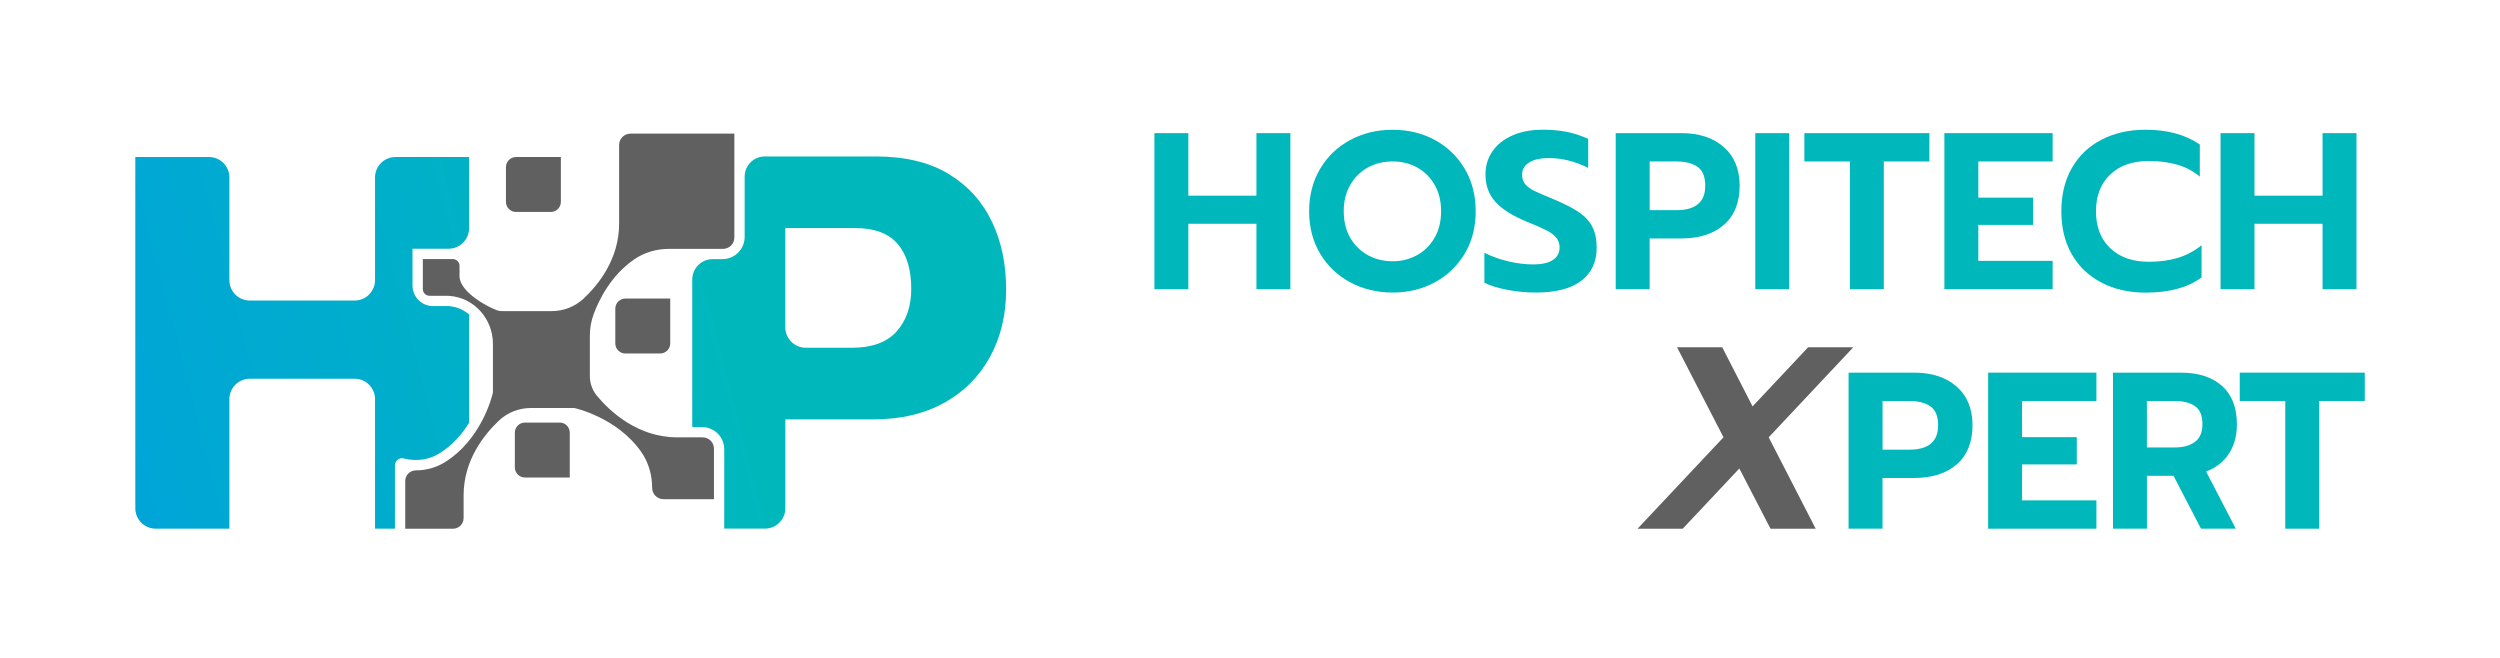 <?xml version="1.0" encoding="UTF-8"?>
<svg id="Layer_1" xmlns="http://www.w3.org/2000/svg" xmlns:xlink="http://www.w3.org/1999/xlink" viewBox="0 0 595.28 156.79">
  <defs>
    <style>
      .cls-1 {
        fill: url(#Dégradé_sans_nom_7);
      }

      .cls-2 {
        fill: #606060;
      }

      .cls-3 {
        fill: #00b8bc;
      }

      .cls-4 {
        fill: url(#Dégradé_sans_nom_7-2);
      }
    </style>
    <linearGradient id="Dégradé_sans_nom_7" data-name="Dégradé sans nom 7" x1="10.18" y1="126.04" x2="174.31" y2="83.58" gradientUnits="userSpaceOnUse">
      <stop offset="0" stop-color="#00a2dc"/>
      <stop offset="1" stop-color="#00b8bc"/>
    </linearGradient>
    <linearGradient id="Dégradé_sans_nom_7-2" data-name="Dégradé sans nom 7" x1="2.74" y1="97.26" x2="166.86" y2="54.8" xlink:href="#Dégradé_sans_nom_7"/>
  </defs>
  <g>
    <g>
      <path class="cls-3" d="M274.88,31.7h8.08v14.89h16.21v-14.89h8.08v37.16h-8.08v-15.58h-16.21v15.58h-8.08V31.7Z"/>
      <path class="cls-3" d="M321.48,67.21c-3.03-1.63-5.41-3.91-7.15-6.83-1.74-2.92-2.61-6.28-2.61-10.07s.87-7.16,2.61-10.1c1.74-2.94,4.12-5.23,7.15-6.86,3.03-1.63,6.41-2.45,10.13-2.45s7.08.82,10.07,2.45c2.99,1.63,5.36,3.92,7.1,6.86,1.74,2.94,2.6,6.31,2.6,10.1s-.87,7.15-2.6,10.07c-1.74,2.92-4.1,5.2-7.1,6.83-3,1.63-6.35,2.45-10.07,2.45s-7.1-.82-10.13-2.45ZM337.43,60.75c1.75-.97,3.14-2.36,4.17-4.15,1.03-1.79,1.54-3.89,1.54-6.3s-.5-4.46-1.52-6.25c-1.01-1.79-2.39-3.17-4.15-4.15-1.75-.97-3.71-1.46-5.87-1.46s-4.17.49-5.93,1.46c-1.75.97-3.15,2.36-4.17,4.15-1.03,1.79-1.54,3.87-1.54,6.25s.51,4.51,1.54,6.3c1.03,1.79,2.43,3.17,4.2,4.15,1.77.97,3.74,1.46,5.9,1.46s4.07-.49,5.82-1.46Z"/>
      <path class="cls-3" d="M358.93,69.02c-2.23-.43-4.06-.99-5.48-1.7v-7.12c1.88.92,3.83,1.61,5.85,2.07,2.02.46,3.95.69,5.79.69,2.06,0,3.62-.35,4.68-1.06,1.06-.71,1.59-1.7,1.59-2.98,0-.92-.27-1.7-.8-2.34s-1.3-1.21-2.31-1.73c-1.01-.51-2.56-1.2-4.65-2.05-3.47-1.42-5.99-3-7.55-4.76-1.56-1.75-2.34-3.92-2.34-6.51,0-2.09.57-3.94,1.7-5.56,1.13-1.61,2.73-2.86,4.79-3.75,2.06-.89,4.43-1.33,7.12-1.33,2.2,0,4.15.18,5.85.53,1.7.35,3.37.9,5,1.65v6.91c-3.12-1.56-6.24-2.34-9.36-2.34-1.99,0-3.55.35-4.68,1.04-1.14.69-1.7,1.67-1.7,2.95,0,.92.27,1.68.8,2.29.53.6,1.28,1.13,2.23,1.59.96.46,2.52,1.13,4.68,2.02,2.52,1.06,4.48,2.08,5.9,3.06,1.42.97,2.46,2.13,3.14,3.46.67,1.33,1.01,2.97,1.01,4.92,0,3.37-1.21,5.99-3.64,7.87-2.43,1.88-6.05,2.82-10.87,2.82-2.27,0-4.52-.21-6.75-.64Z"/>
      <path class="cls-3" d="M384.72,31.7h15.63c4.22,0,7.58,1.11,10.1,3.32,2.52,2.22,3.78,5.29,3.78,9.22s-1.25,7.14-3.75,9.3c-2.5,2.16-5.87,3.24-10.13,3.24h-7.55v12.07h-8.08V31.7ZM399.18,50.04c4.57,0,6.86-1.93,6.86-5.79,0-2.16-.61-3.67-1.83-4.52-1.22-.85-2.9-1.28-5.02-1.28h-6.38v11.59h6.38Z"/>
      <path class="cls-3" d="M417.95,31.7h8.08v37.16h-8.08V31.7Z"/>
      <path class="cls-3" d="M440.49,38.45h-10.85v-6.75h29.77v6.75h-10.85v30.41h-8.08v-30.41Z"/>
      <path class="cls-3" d="M462.98,31.7h25.78v6.75h-17.7v8.61h13.03v6.49h-13.03v8.56h17.7v6.75h-25.78V31.7Z"/>
      <path class="cls-3" d="M500.4,67.29c-3.05-1.58-5.41-3.82-7.07-6.73-1.67-2.91-2.5-6.33-2.5-10.26s.83-7.36,2.5-10.29c1.67-2.92,4.02-5.17,7.07-6.75,3.05-1.58,6.56-2.37,10.53-2.37,5.14,0,9.43,1.17,12.87,3.51v7.66c-1.56-1.31-3.34-2.26-5.34-2.84-2-.58-4.28-.88-6.83-.88-3.86,0-6.92,1.07-9.17,3.22-2.25,2.15-3.38,5.06-3.38,8.75s1.13,6.65,3.4,8.8c2.27,2.14,5.32,3.22,9.14,3.22,2.62,0,4.94-.31,6.97-.93,2.02-.62,3.9-1.62,5.63-3v7.66c-3.26,2.41-7.69,3.62-13.29,3.62-3.97,0-7.48-.79-10.53-2.37Z"/>
      <path class="cls-3" d="M528.74,31.7h8.08v14.89h16.21v-14.89h8.08v37.16h-8.08v-15.58h-16.21v15.58h-8.08V31.7Z"/>
    </g>
    <g>
      <path class="cls-2" d="M410.39,104.13l-11.07-21.45h10.76l7.23,14.09,13.23-14.09h10.76l-20.15,21.45,11.19,21.76h-10.76l-7.42-14.34-13.48,14.34h-10.76l20.46-21.76Z"/>
      <path class="cls-3" d="M440.17,88.73h15.63c4.22,0,7.58,1.11,10.1,3.32,2.52,2.22,3.78,5.29,3.78,9.22s-1.25,7.14-3.75,9.3c-2.5,2.16-5.87,3.24-10.13,3.24h-7.55v12.07h-8.08v-37.16ZM454.63,107.07c4.57,0,6.86-1.93,6.86-5.79,0-2.16-.61-3.67-1.83-4.52-1.22-.85-2.9-1.28-5.02-1.28h-6.38v11.59h6.38Z"/>
      <path class="cls-3" d="M473.4,88.73h25.78v6.75h-17.7v8.61h13.03v6.49h-13.03v8.56h17.7v6.75h-25.78v-37.16Z"/>
      <path class="cls-3" d="M503.12,88.73h16.11c4.22,0,7.5,1.06,9.86,3.16,2.36,2.11,3.54,5.15,3.54,9.12,0,2.76-.64,5.11-1.91,7.04-1.28,1.93-3.08,3.34-5.42,4.23l7.07,13.61h-8.29l-6.54-12.6h-6.33v12.6h-8.08v-37.16ZM517.79,106.54c2.06,0,3.68-.44,4.86-1.33,1.19-.89,1.78-2.29,1.78-4.2,0-2.02-.58-3.45-1.75-4.28-1.17-.83-2.8-1.25-4.89-1.25h-6.59v11.06h6.59Z"/>
      <path class="cls-3" d="M544.16,95.48h-10.85v-6.75h29.77v6.75h-10.85v30.41h-8.08v-30.41Z"/>
    </g>
  </g>
  <g>
    <path class="cls-1" d="M236.18,52.8c-2.25-4.77-5.66-8.55-10.25-11.35-4.59-2.8-10.41-4.2-17.47-4.2h-26.34c-2.66,0-4.81,2.15-4.81,4.81v14.36c0,2.91-2.36,5.28-5.28,5.28h-2.32c-2.69,0-4.88,2.18-4.88,4.88v34.98c0,.07.06.13.13.13h2.21,0c2.91,0,5.28,2.36,5.28,5.28v18.9h9.69c2.69,0,4.86-2.18,4.86-4.86v-21.02c0-.07.06-.13.13-.13h20.79c6.51,0,12.13-1.31,16.86-3.92,4.72-2.61,8.37-6.26,10.94-10.94,2.57-4.68,3.85-10.04,3.85-16.1s-1.12-11.33-3.37-16.1ZM213.48,78.95c-2.34,2.57-5.85,3.85-10.53,3.85h-11.1c-2.68,0-4.86-2.18-4.86-4.86v-23.5c0-.07.06-.13.13-.13h16.52c4.59,0,7.96,1.26,10.11,3.78,2.15,2.52,3.23,6.08,3.23,10.66,0,4.22-1.17,7.61-3.51,10.18Z"/>
    <path class="cls-2" d="M174.85,31.82h-24.73c-1.49,0-2.7,1.21-2.7,2.7v18.74h0c0,8.38-4.87,14.49-8.46,17.84-2.05,1.92-4.77,2.98-7.58,2.98h-11.32s-.06,0-.09,0c-.51.03-1.01-.01-1.49-.16-2.07-.66-8.9-4.26-9.06-8.04h0v-2.59c0-.89-.72-1.6-1.6-1.6h-7.14v7.14c0,.89.72,1.6,1.6,1.6h4.12c.21,0,.41.01.62.03,5.88.41,10.35,5.49,10.35,11.39v11.52c0,.07,0,.13-.02.2-.26,1.11-2.84,11.23-11.53,16.55-2.04,1.25-4.39,1.88-6.78,1.88h0c-1.41,0-2.55,1.14-2.55,2.55v11.35s11.35,0,11.35,0c1.41,0,2.55-1.14,2.55-2.55v-5.39h0c0-8.39,4.88-14.49,8.46-17.85,2.04-1.91,4.75-2.96,7.55-2.96h10.37s0,0-.01.01c0,0,10.14,2.16,15.94,10.47,1.74,2.49,2.58,5.49,2.58,8.53h0c0,1.49,1.21,2.7,2.7,2.7h12.02s0-12.02,0-12.02c0-1.49-1.21-2.7-2.7-2.7h-6.04,0c-9.6,0-16.21-6.39-19.13-9.91-1.09-1.32-1.68-2.97-1.68-4.67,0,0,0-6.25,0-9.65,0-1.75.31-3.47.91-5.11,1.28-3.46,4.11-9.21,9.64-13.03,2.42-1.67,5.32-2.51,8.26-2.51h12.9c1.49,0,2.7-1.21,2.7-2.7v-24.73Z"/>
    <path class="cls-2" d="M122.87,50.47h8.28c1.32,0,2.4-1.07,2.4-2.4v-10.68h-10.68c-1.32,0-2.4,1.07-2.4,2.4v8.28c0,1.32,1.07,2.4,2.4,2.4Z"/>
    <path class="cls-2" d="M133.27,100.62h-8.28c-1.32,0-2.4,1.07-2.4,2.4v8.28c0,1.32,1.07,2.4,2.4,2.4h10.68v-10.68c0-1.32-1.07-2.4-2.4-2.4Z"/>
    <path class="cls-2" d="M159.59,71.09h-10.68c-1.32,0-2.4,1.07-2.4,2.4v8.28c0,1.32,1.07,2.4,2.4,2.4h8.28c1.32,0,2.4-1.07,2.4-2.4v-10.68Z"/>
    <path class="cls-4" d="M106.36,72.88h-3.25c-2.7,0-4.89-2.19-4.89-4.89v-8.76h0s8.56,0,8.56,0c2.72,0,4.92-2.2,4.92-4.92v-16.92h-17.54c-2.69,0-4.86,2.18-4.86,4.86v24.45c0,2.69-2.18,4.86-4.86,4.86h-24.96c-2.69,0-4.86-2.18-4.86-4.86v-24.45c0-2.69-2.18-4.86-4.86-4.86h-17.54v83.63c0,2.69,2.18,4.86,4.86,4.86h17.54v-30.84c0-2.69,2.18-4.86,4.86-4.86h24.96c2.69,0,4.86,2.18,4.86,4.86v30.84h4.74v-15.1c0-1.09,1.03-1.89,2.09-1.62,2.99.77,6.01.32,8.41-1.15,3.25-1.99,5.56-4.74,7.16-7.35v-25.79c-1.34-1.13-3.01-1.86-4.85-1.99-.16-.01-.32-.02-.49-.02Z"/>
  </g>
</svg>